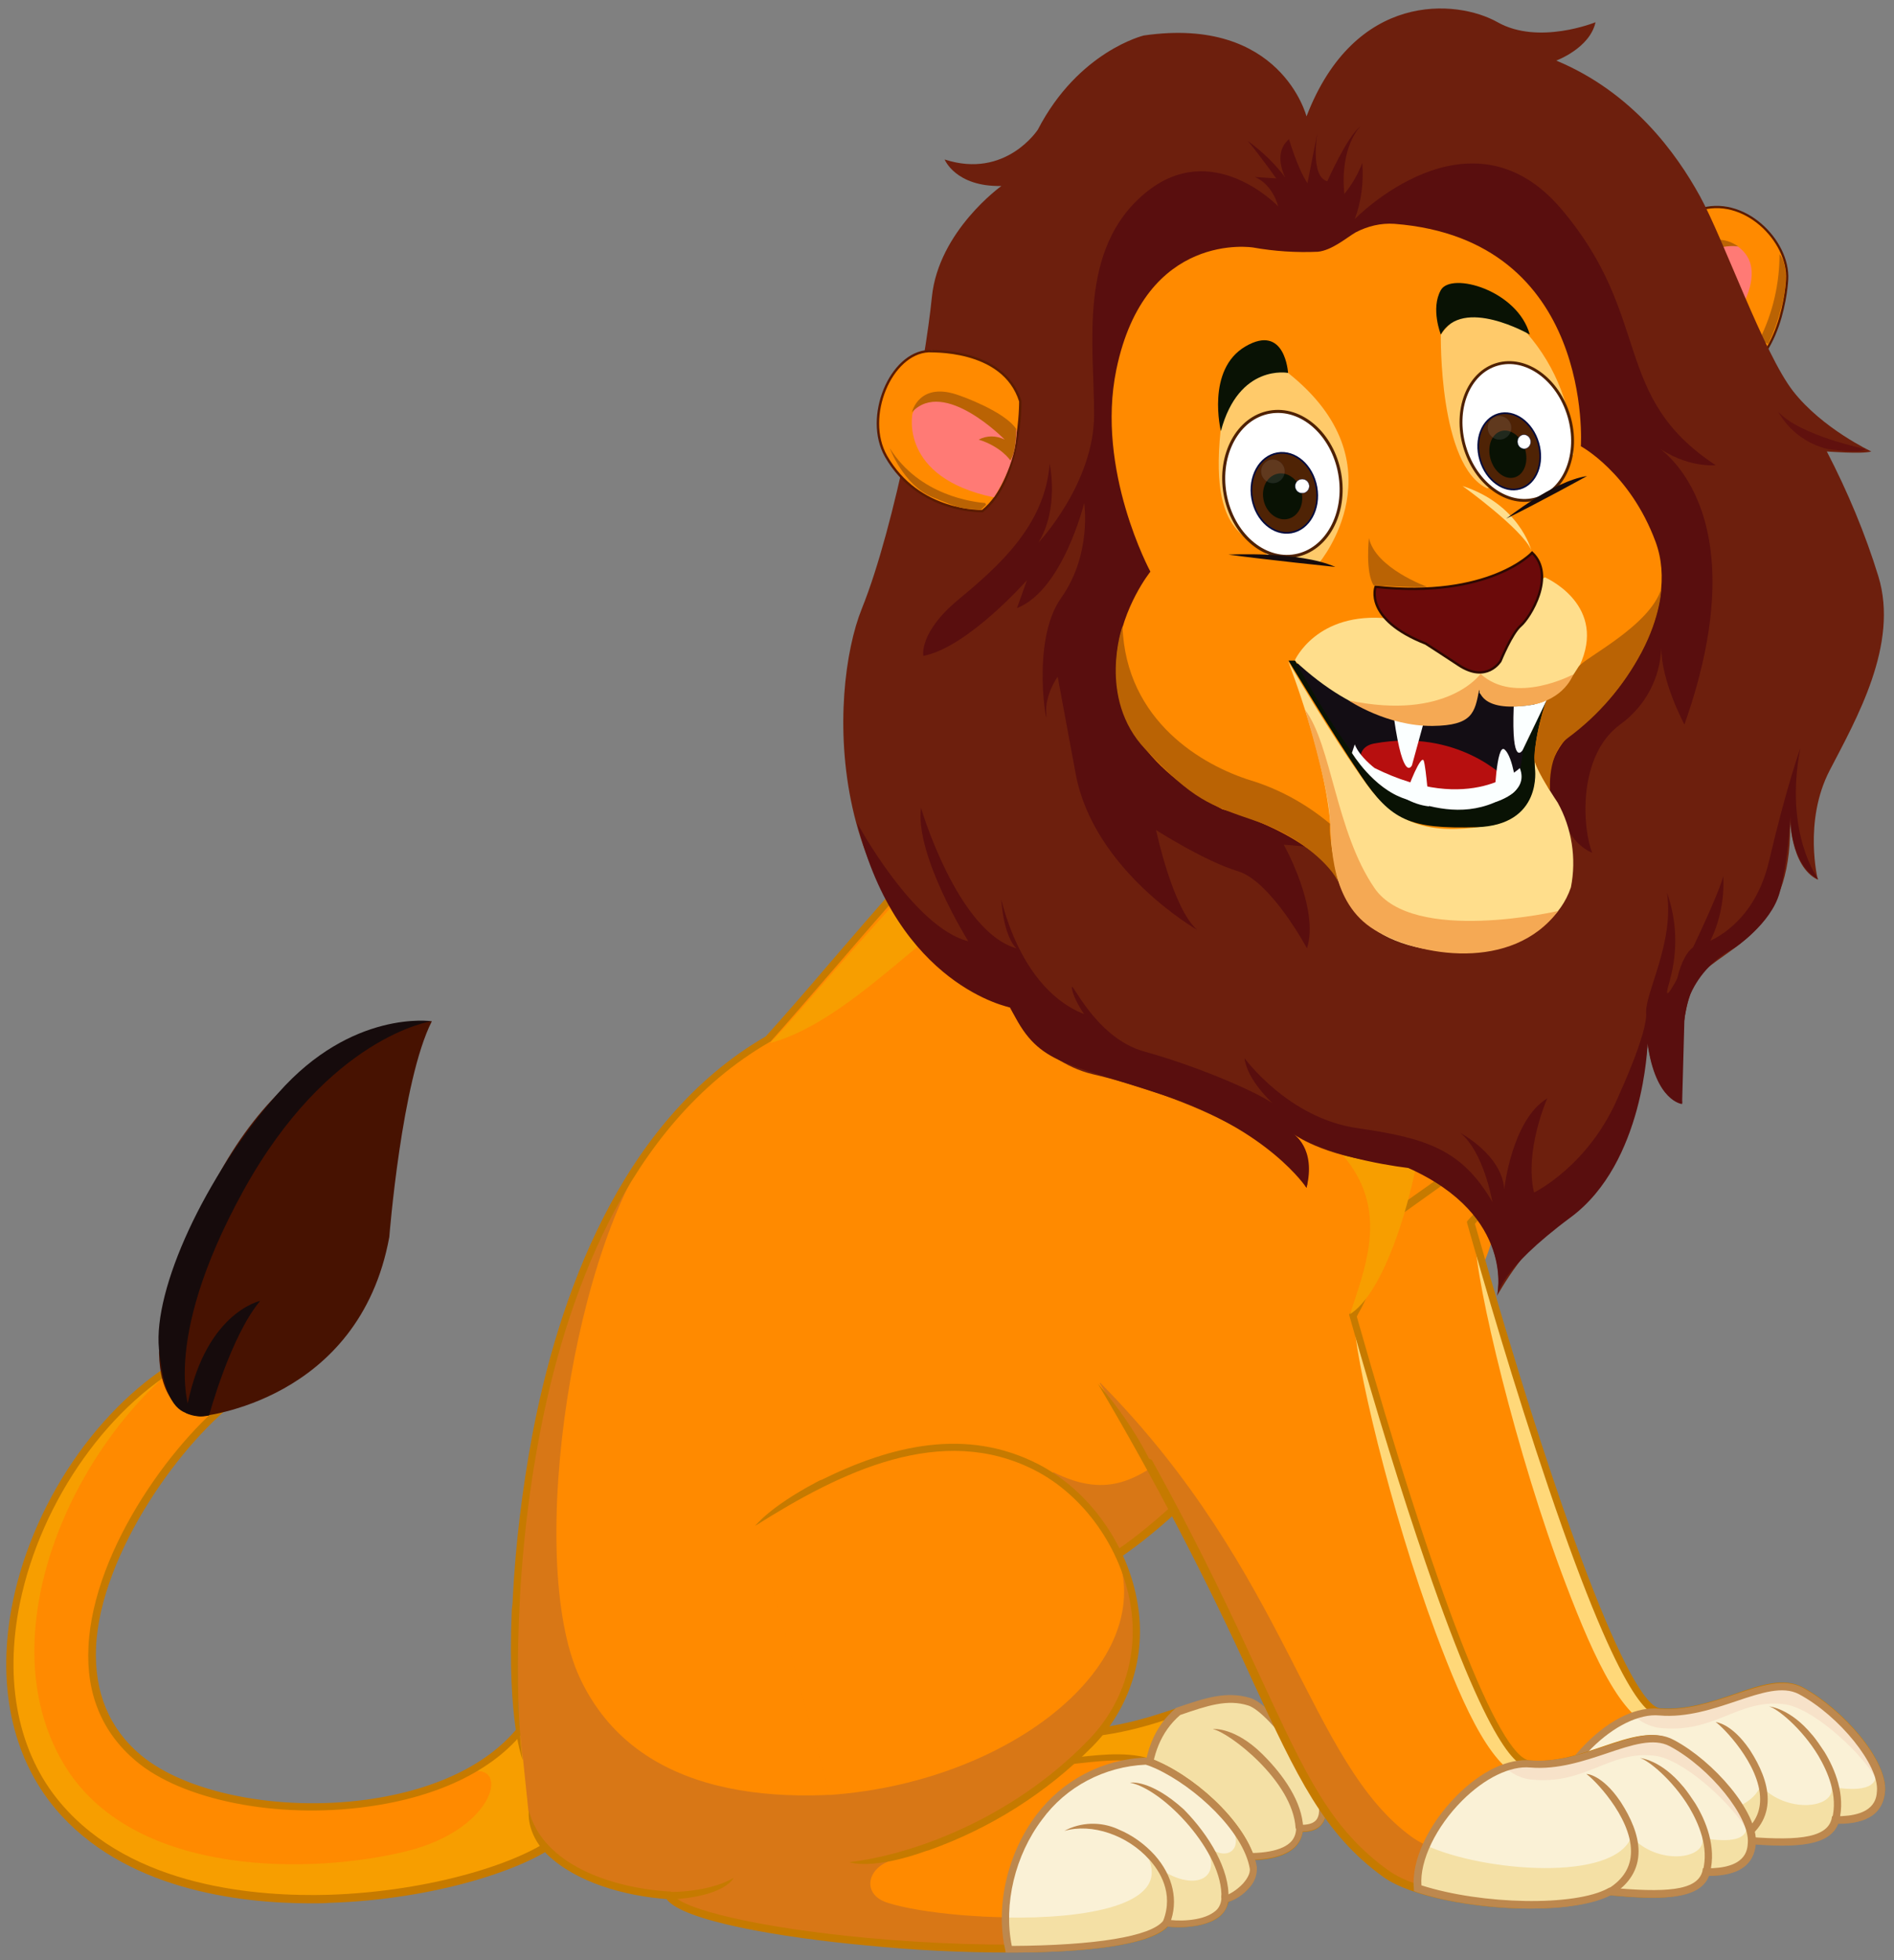 <?xml version="1.0" encoding="utf-8"?>
<!-- Generator: Adobe Illustrator 25.4.2, SVG Export Plug-In . SVG Version: 6.00 Build 0)  -->
<svg version="1.1" id="Layer_1" xmlns="http://www.w3.org/2000/svg" xmlns:xlink="http://www.w3.org/1999/xlink" x="0px" y="0px"
	 viewBox="0 0 400.4 414.2" style="enable-background:new 0 0 400.4 414.2;" xml:space="preserve">
<rect x="0" y="0" width="400.4" height="414.2" fill="#808080" stroke="none"/>
<style type="text/css">
	.st0{fill:#D87716;}
	.st1{fill:#FF8A00;}
	.st2{fill:#FFD879;}
	.st3{fill:#C67A00;}
	.st4{fill:#F4E0A5;}
	.st5{fill:#FAF1D6;}
	.st6{fill:#F7E2C9;}
	.st7{fill:#BD884E;}
	.st8{fill:#F79E00;}
	.st9{fill:#FF8A00;stroke:#5B1B02;stroke-width:0.48;stroke-miterlimit:10;}
	.st10{fill:#FF7A75;}
	.st11{fill:#BA6304;}
	.st12{fill:#6D1F0D;}
	.st13{fill:#590E0E;}
	.st14{fill:#FFDE8C;}
	.st15{fill:#FBFFFF;}
	.st16{fill:#130D14;}
	.st17{fill:#6B0A0A;stroke:#2D0901;stroke-width:0.5;stroke-miterlimit:10;}
	.st18{opacity:0.76;fill:#FFDE8C;enable-background:new    ;}
	.st19{fill:#091204;}
	.st20{fill:#B70F0F;}
	.st21{fill:#FFFFFF;stroke:#4F2102;stroke-width:0.64;stroke-miterlimit:10;}
	.st22{fill:#FFFFFF;stroke:#4F2102;stroke-width:0.61;stroke-miterlimit:10;}
	.st23{fill:#4F2305;stroke:#020B3F;stroke-width:0.35;stroke-miterlimit:10;}
	.st24{fill:#FFFFFF;stroke:#020B3F;stroke-width:7.000000e-02;stroke-miterlimit:10;}
	.st25{opacity:0.1;fill:#FFFFFF;stroke:#020B3F;stroke-width:0.12;stroke-miterlimit:10;enable-background:new    ;}
	.st26{fill:#160B0C;}
	.st27{fill:#60110E;}
	.st28{fill:#F5A954;}
	.st29{fill:#FF8A00;stroke:#5B1B02;stroke-width:0.51;stroke-miterlimit:10;}
	.st30{fill:#471201;}
</style>
<path class="st0" d="M310.9,258.4c3.4,11.9,29,102.5,40,103.4c12,1,22.8-8.3,29.9-4.4c8.5,4.6,17.3,15.1,16.9,21.2
	c-0.2,2.8-1.5,6.2-9.6,6.1c-1.3,5.1-9.4,5.1-20.4,4.1c-9.2,5.1-37.9,2.9-47.1-3.8c-21.9-15.8-22.7-39.4-60.8-103.6l61.9-43.8
	C321,251.3,313.1,255.5,310.9,258.4z"/>
<path class="st1" d="M313.5,267c3.4,11.9,26.4,93.9,37.4,94.8c12,1,22.8-8.3,29.9-4.4c8.5,4.6,14.9,12.8,15.6,16.6
	c1.3,4.9-5.7,4.2-9.2,3.6c0.8,4.6-9.6,5.7-15-0.3c-4,10.7-37.2,6.8-46.4,0.2c-21.9-15.8-25.9-55.5-65.9-96l62.1-55
	C321.1,240,315.7,264.1,313.5,267z"/>
<path class="st2" d="M350.9,361.8c12,1,22.8-8.3,29.9-4.4c8.5,4.6,14.9,14.2,15.6,18c-3.8-5.9-13.5-14.7-19.4-15.3
	c-9.7-1.1-14.6,6.4-26.4,5c-7.1-0.8-13.3-13.8-19.6-30.4c-10.4-27.2-19.1-64-19.1-72.7C315.3,273.9,339.9,360.9,350.9,361.8z"/>
<path class="st3" d="M322.5,236l-63.8,45.1l0.4,0.6c16,27,25.5,47.1,32.5,61.8c10,21.1,15.6,32.8,28.4,42c5.8,4.2,19.4,6.7,31,6.7
	c6.9,0,13.1-0.9,16.8-2.8c9.9,0.9,18.8,1.2,20.8-4.1c6.3,0,9.5-2.3,9.9-6.8c0.5-6.7-9-17.4-17.3-21.9c-4-2.2-8.9-0.6-14.6,1.4
	c-4.7,1.6-10.1,3.4-15.6,3c-6.4-0.5-21.7-40.7-39.2-102.4c0.4-0.5,0.9-1,1.6-1.5c3.2-3,8.6-8.1,9.1-19.4L322.5,236z M320.8,239.1
	c-0.9,9.6-5.6,14-8.5,16.8c-0.7,0.6-1.4,1.3-2,2l-0.2,0.3l0.1,0.4c3.3,11.7,9.9,34.4,17.2,55.9c16.1,47.5,21.7,47.9,23.5,48.1
	c5.8,0.5,11.4-1.4,16.2-3c5.3-1.8,9.9-3.3,13.3-1.5c8.6,4.6,16.9,15,16.5,20.4c-0.1,1.6-0.4,5.5-8.9,5.4h-0.6l-0.1,0.6
	c-1,4.3-8.2,4.6-19.5,3.6h-0.2l-0.2,0.1c-8.9,5-37.5,2.7-46.3-3.7c-12.5-9-18-20.5-27.9-41.4c-7-14.6-16.5-34.6-32.2-61.3
	L320.8,239.1z"/>
<path class="st4" d="M350.9,361.8c12,1,22.8-8.3,29.9-4.4c8.5,4.6,17.3,15.1,16.9,21.2c-0.2,2.8-1.5,6.2-9.6,6.1
	c-1.3,5.1-9.4,5.1-20.4,4.1c-7.6,4.2-28.4,3.4-40.6-0.7C325.9,377.2,340.1,360.7,350.9,361.8z"/>
<path class="st5" d="M350.9,361.8c12,1,22.8-8.3,29.9-4.4c8.5,4.6,14.9,12.8,15.6,16.6c1.3,4.9-5.7,4.2-9.2,3.6
	c0.8,4.6-9.6,5.7-15-0.3c-3.6,9.7-31.3,7.4-43.3,1.9C332.9,370,342.9,361,350.9,361.8z"/>
<path class="st6" d="M350.9,361.8c12,1,22.8-8.3,29.9-4.4c8.5,4.6,14.9,14.2,15.6,18c-3.8-5.9-13.5-14.7-19.4-15.3
	c-9.7-1.1-14.6,6.4-26.4,5c-1.9-0.3-3.7-1.2-5.1-2.5C347.2,361.9,349,361.6,350.9,361.8z"/>
<path class="st7" d="M369.8,369.6l0.2,0.3c2,3.1,3.7,6.8,3.7,10.3c0,3.8-1.9,6.9-5.6,9.2l-0.8-1.3c3.2-2,4.8-4.6,4.8-7.9
	c0-7.4-8.1-15.5-9.4-16.3C362.7,363.9,366,364.1,369.8,369.6z"/>
<path class="st7" d="M383.1,366.6l0.1,0.1c0.9,1.1,1.7,2.3,2.5,3.5c2.2,3.6,4.5,9.1,3.1,14.6l-1.5-0.4c1.3-5-0.9-10-2.9-13.4
	c-3.5-5.8-8.7-10-10.4-10.4C374,360.6,378.4,360.9,383.1,366.6z"/>
<path class="st7" d="M335.3,368.4c-6.1,6.1-9.7,13.9-9.1,19.7v0.5l0.5,0.2c6.5,2.2,15.9,3.5,24.4,3.5c6.8,0,13-0.8,16.7-2.8
	c9.9,0.9,18.8,1.2,20.8-4.1c6.3,0,9.5-2.3,9.9-6.8c0.5-6.7-9-17.4-17.3-21.9l-0.4,0.7l0.4-0.7c-4-2.2-8.9-0.5-14.6,1.4
	c-4.7,1.6-10.1,3.4-15.6,3C346.2,360.5,340.5,363.2,335.3,368.4z M336.4,369.5c4.8-4.8,10.2-7.4,14.4-7c5.8,0.5,11.4-1.4,16.2-3
	c5.3-1.8,9.9-3.3,13.3-1.5c8.6,4.6,16.9,15,16.5,20.4c-0.1,1.6-0.4,5.5-8.9,5.4h-0.6l-0.1,0.6c-1.1,4.3-8.2,4.6-19.5,3.6h-0.2
	l-0.2,0.1c-7,3.9-26.7,3.6-39.5-0.6C327.4,382.2,330.9,375.1,336.4,369.5z"/>
<path class="st8" d="M223.6,366.6c22.4-0.4,30.8-10,40.5-7c6.1,1.9,24.2,27.5,10.6,26.7c0,4.9-6.2,6.8-15.9,5.7
	S187.6,392.5,223.6,366.6z"/>
<path class="st3" d="M211.9,381.8c2.6,8.9,27.2,10,40.4,10.6c2.9,0.1,5.2,0.2,6.5,0.4c1.7,0.2,3.4,0.3,5.1,0.3
	c4.5,0,7.8-0.9,9.7-2.6c1-0.9,1.6-2.1,1.8-3.4c3.5,0,4.6-1.9,4.9-3.6c1.2-6.9-10.9-23.1-16-24.6s-9.5,0-15.4,2
	c-6.2,2.1-14,4.7-25.4,4.9h-0.2l-0.2,0.1C214.3,372.4,210.7,377.5,211.9,381.8z M223.9,367.4c11.6-0.2,19.4-2.9,25.6-5
	c5.8-2,10-3.4,14.4-2s16,16.8,14.9,22.9c-0.2,1.1-0.8,2.5-4,2.3l-0.8,0v0.8c0,1.2-0.5,2.3-1.3,3c-2.2,2-7.1,2.6-13.6,1.9
	c-1.4-0.2-3.7-0.3-6.6-0.4c-11.9-0.5-36.6-1.6-39-9.5C212.4,377.9,215.9,373.2,223.9,367.4L223.9,367.4z"/>
<path class="st4" d="M249.1,361.7c5.9-2,10.3-3.5,15.1-2.1c6.1,1.9,24.2,27.5,10.6,26.7c0,4.9-6.2,6.8-15.9,5.7
	c-2.2-0.3-7.2-0.4-13.1-0.7C241.7,383.5,240.1,369.3,249.1,361.7z"/>
<path class="st7" d="M266.8,370.6l0.3,0.3c4.3,4.3,8.2,9.9,8.4,15.4l-1.6,0.1c-0.5-10.1-14.3-20.5-17.5-21
	C256.5,365.3,261.1,365,266.8,370.6z"/>
<path class="st7" d="M245.2,391.6l0.2,0.4h0.4c2.4,0.1,4.6,0.2,6.5,0.3c2.9,0.1,5.2,0.2,6.5,0.4c1.7,0.2,3.4,0.3,5.1,0.3
	c4.5,0,7.8-0.9,9.7-2.6c1-0.9,1.6-2.1,1.8-3.4c3.5,0,4.6-1.9,4.9-3.6c1.2-6.9-10.9-23.1-16-24.6s-9.5,0-15.4,2l-0.3,0.1l-0.1,0.1
	C239.2,369,241,383.7,245.2,391.6z M249.5,362.4L249.5,362.4c5.8-2,10-3.4,14.4-2s16,16.8,14.9,22.9c-0.2,1.1-0.8,2.4-4,2.3l-0.8,0
	v0.8c0,1.2-0.5,2.3-1.3,3c-2.2,2-7.1,2.6-13.6,1.9c-1.4-0.2-3.7-0.3-6.6-0.4c-1.8-0.1-3.9-0.2-6.1-0.3
	C242.5,383,241.1,369.6,249.5,362.4z"/>
<path class="st8" d="M40.9,286.5c10.1,1.6,9.8,8.3,9.8,8.3c-17.2,11.9-46.7,55.6-21.4,76.8c17.5,14.8,66.5,14.9,82-7.6
	c17.1-1.6,18.4,15,6.7,24.6c-14.8,12-79.4,24.4-105.8-6.8C-11.5,353.5,9.7,302.2,40.9,286.5z"/>
<path class="st1" d="M38.2,287.9c0.9-0.5,1.8-1,2.7-1.5c10.1,1.6,9.8,8.3,9.8,8.3c-17.2,11.9-46.7,55.6-21.4,76.8
	c14.1,11.8,48.3,14.3,69.3,3.2c9.4-3.2,6.8,11.7-12.7,16.5s-57.1,5.7-71.9-17.6C-2.6,347.3,13.8,307.4,38.2,287.9z"/>
<path class="st3" d="M2.7,338.5c-3.5,17.1-0.3,32.6,9,43.7c14.3,17,38.6,20,54,20c1.4,0,2.7,0,3.9-0.1c22.4-0.7,42-7.2,49-13
	c6.6-5.4,9.5-13.4,7.1-19.3c-2-4.9-7.2-7.3-14.4-6.7h-0.4l-0.2,0.3c-6.1,8.8-17.9,14.8-33.3,16.9c-18.5,2.5-38-1.4-47.6-9.4
	c-6.7-5.6-9.9-13.3-9.5-22.8c0.9-20,18.6-44.2,30.8-52.8l0.3-0.2v-0.4c0-0.1,0.2-7.4-10.5-9.1h-0.2l-0.2,0.1
	C22.5,294.9,7.3,316.1,2.7,338.5z M4.2,338.8c4.5-21.9,19.2-42.6,36.8-51.6c7.8,1.3,8.8,5.8,8.9,7.1c-12.2,8.7-30.2,32.6-31.2,53.7
	c-0.5,10,2.9,18.1,10,24.1c9.8,8.3,29.9,12.3,48.8,9.7c15.7-2.1,27.8-8.2,34.2-17.2c0.6,0,1.1-0.1,1.7-0.1c5.3,0,9.2,2.1,10.7,5.8
	c2.2,5.3-0.5,12.5-6.6,17.5c-6.8,5.6-26,11.9-48.1,12.6c-14.6,0.4-41.4-1.4-56.6-19.4C3.9,370.5,0.8,355.5,4.2,338.8z"/>
<path class="st0" d="M162.4,219.6c14.2-15.5,46.4-55.7,53.4-55.4s51.5,21.8,57.4,29.3s28.4,48.4,12.6,85.5
	c-23,26.4-43.3,48.7-58,54.1c-27.7,23.8-11.2,38.3-10.4,39.1c7.1,1.7,18.8-3.1,27.3,0.8s18.9,13.5,20.3,21.7c0.5,3.1-4.3,6.6-6,6.5
	c-0.4,5.6-10.1,5.5-12.4,5c-8.7,11.2-100.4,3.7-105.3-5.7c-13.3-0.9-26.5-6.5-29.6-17.9l-1.1-10.6
	C108.2,358.9,103.8,253.3,162.4,219.6z"/>
<path class="st1" d="M162.4,219.6c14.2-15.5,46.4-55.7,53.4-55.4s51.5,21.8,57.4,29.3s28.4,48.4,12.6,85.5
	c-37.4,20-41.7,42.7-63.1,32.1c-17.6,15.1-12.2,48.4-9.6,54.9c-6.9,4.7-13.5,9.9-21.1,11.4c-27.2,4.7-57.5,2.6-69.4-22.8
	s-1-93.8,17.3-115.1C145.9,231.5,153.6,224.7,162.4,219.6z"/>
<path class="st1" d="M190.5,392.7c7.4-6.4,23.5-13.6,30.4-20.2c7,0,16.5-2.9,23.8,0.4c5.3,2.5,10,6.1,13.9,10.4
	c6.4,7.4,0.3,11.2-4,5.9c5.2,9-3.9,11.1-11.6,3.8c6.4,15.2-41.5,13.5-55.3,9.1C181.5,400.2,183.5,393.4,190.5,392.7z"/>
<path class="st3" d="M141.6,399.8c5.3,0,10.6-1.2,13.5-3c0,0-1.7,4-13.5,4.6h-0.4v-1.6L141.6,399.8z"/>
<path class="st3" d="M108.4,337.7c0.6-11.5,2-23,4.1-34.3c5.4-28.6,18.4-66.5,49.4-84.4c3.6-4,8.5-9.6,13.6-15.6
	c19.5-22.7,34.9-40,40.2-40h0.1c4,0.1,18,6.3,29.4,12c5.7,2.8,24.6,12.5,28.5,17.6c6.3,8.2,28.5,49.2,12.7,86.3l-0.1,0.2
	c-23,26.4-43.3,48.7-58.2,54.3c-10.1,8.8-15.4,17.1-15.6,25c-0.1,4.8,1.8,9.4,5.2,12.7c2.8,0.6,6.4,0.2,10.2-0.2
	c5.6-0.6,11.9-1.3,17,1c8.9,4,19.4,13.9,20.7,22.2c0.1,1.7-0.5,3.3-1.6,4.5c-1.2,1.3-2.7,2.3-4.3,2.9c-0.3,1.3-1,2.4-2,3.2
	c-3.1,2.3-8.6,2.3-10.8,2c-3.8,4-17.5,5.5-33.7,5.5c-9.6,0-20.1-0.5-30-1.5c-18.4-1.7-38.9-5.2-42.3-9.8c-9-0.7-19-3.5-25.2-9.4
	l-0.2-0.2c-4.4-4.5-3.7-9.1-3.7-9.1c3,11.4,17.3,16.3,29.6,17.1h0.4l0.2,0.4c1.8,3.4,18.8,7.3,41.3,9.4c27,2.5,58.1,2,62.7-3.8
	l0.3-0.4l0.5,0.1c1.7,0.4,7.3,0.4,10-1.6c0.9-0.6,1.4-1.6,1.5-2.7v-0.8h0.8c0.6,0,2.5-0.9,3.8-2.5c0.6-0.7,1.5-2,1.4-3.2
	c-1.3-7.8-11.3-17.2-19.9-21.1c-4.8-2.2-10.6-1.5-16.2-0.9c-4.1,0.5-7.9,0.9-11,0.1l-0.2,0l-0.2-0.2c-3.8-3.6-5.9-8.7-5.8-14
	c0.2-8.3,5.7-17.1,16.2-26.2l0.1-0.1h0.1c14.5-5.3,34.7-27.5,57.6-53.8c15.5-36.4-6.3-76.5-12.5-84.5c-6-7.7-50.3-28.7-56.8-29h-0.1
	c-4.9,0-24.6,22.8-39,39.5c-5.2,6-10.1,11.7-13.7,15.7l-0.2,0.1c-30.6,17.6-43.4,55.1-48.7,83.4c-6.1,32-4.6,61.7-3.5,68.3
	c0,0-3.3-7.6-2.3-31.8C108.3,339.4,108.4,338.6,108.4,337.7z"/>
<path class="st4" d="M242.3,372.1c0.8,0.2,1.6,0.5,2.4,0.8c8.5,3.9,18.9,13.5,20.3,21.7c0.5,3.1-4.3,6.6-6,6.5
	c-0.4,5.6-10.1,5.5-12.4,5c-3.1,4-16.8,5.6-33.3,5.6C209.5,395.7,220.3,373.1,242.3,372.1z"/>
<path class="st5" d="M242.2,372.1c0.8,0.2,1.6,0.5,2.4,0.8c5.3,2.5,10,6.1,13.9,10.4c6.4,7.4,0.3,11.2-4,5.9
	c5.2,9-3.9,11.1-11.6,3.8c4,9.6-13.4,12.5-30.4,12.2C212.5,390.1,223.1,373,242.2,372.1z"/>
<path class="st7" d="M236.3,386.5l0.2,0.1c2.9,1.2,5.5,3.1,7.6,5.4c3.9,4.4,5.1,9.7,3.2,14.5l-1.4-0.6c2.3-5.9-0.8-10.6-2.9-12.9
	c-4.6-5.2-12.2-7.8-18-6.1C228.5,385,232.7,384.9,236.3,386.5z"/>
<path class="st7" d="M250.2,382.3l0.2,0.2c5.2,5.3,9.6,12.6,9.3,18.7l-1.5-0.1c0.5-9.6-12.2-23-19.3-24.4
	C238.9,376.7,243.1,375.9,250.2,382.3z"/>
<path class="st7" d="M219.1,383.5c-6.1,8.1-8.7,19.2-6.6,28.5l0.1,0.6h0.6c13,0,29.2-1,33.6-5.5c2.2,0.3,7.7,0.3,10.8-2
	c1.1-0.8,1.8-1.9,2-3.2c1.7-0.5,3.2-1.5,4.4-2.9c1.2-1.2,1.8-2.8,1.7-4.5c-1.4-8.3-11.8-18.2-20.7-22.2c-0.8-0.4-1.6-0.7-2.5-0.9
	h-0.1h-0.1C233.1,371.7,224.6,376.2,219.1,383.5z M220.3,384.5c5.1-7,13.2-11.2,21.9-11.6c0.7,0.2,1.4,0.5,2.1,0.8
	c8.5,3.9,18.5,13.3,19.9,21.1c0.2,1.2-0.8,2.5-1.4,3.2c-1.4,1.5-3.2,2.5-3.8,2.5h-0.8v0.8c-0.1,1.1-0.6,2.1-1.5,2.7
	c-2.7,2.1-8.2,2-10,1.6l-0.5-0.1l-0.3,0.4c-2.6,3.3-14.3,5.2-32,5.3C212.1,402.4,214.6,392,220.3,384.5L220.3,384.5z"/>
<path class="st0" d="M219.1,310c18.7,9.6,30.4,38.8,11.2,58.5c-17.4,17.8-39.5,23.6-50.9,24.9l-19.7-71.1
	C174.5,313,197.6,298.9,219.1,310z"/>
<path class="st1" d="M219.1,310c6.4,3.4,11.8,8.6,15.4,14.9c13.6,24-19,51.6-59.1,54.4l-15.8-56.9C174.5,313,197.6,298.9,219.1,310z
	"/>
<path class="st3" d="M218.8,310.7c-19.7-10.1-40.9,0.2-59.1,11.7c0,0,2.9-3.9,12.9-9.2c0.4-0.2,0.7-0.4,1.1-0.5
	c14.8-7.3,30.6-11.1,45.8-3.3c10.7,5.5,19,17.1,21,29.5c1.9,11-1.7,22.3-9.6,30.2c-9.7,9.8-21.6,17.3-34.6,21.9l-0.4,0.1
	c-11.6,4.2-16.4,2.4-16.4,2.4c13.2-1.5,34.3-9.1,50.3-25.5c7.6-7.6,11-18.3,9.2-28.9C237,327.1,229.1,316,218.8,310.7z"/>
<path class="st0" d="M286.2,277.9c3.4,11.9,26.4,93.9,37.4,94.8c12,1,22.8-8.2,29.9-4.4c8.5,4.6,17.3,15.1,16.9,21.2
	c-0.2,2.8-1.5,6.2-9.6,6.1c-1.3,5.1-9.4,5.1-20.4,4.1c-9.2,5.1-37.9,2.9-47.1-3.8c-21.9-15.8-22.7-39.4-60.8-103.6l61.9-43.8
	C293.7,262.2,288.4,275,286.2,277.9z"/>
<path class="st1" d="M286.2,277.9c3.4,11.9,26.4,93.9,37.4,94.8c12,1,22.8-8.2,29.9-4.4c8.5,4.6,14.9,12.8,15.6,16.6
	c1.3,4.9-5.7,4.1-9.2,3.5c0.8,4.6-9.6,5.8-15-0.3c-4,10.7-37.2,6.8-46.4,0.1c-21.9-15.8-25.9-55.5-65.9-96l62.1-55.1
	C293.9,251,288.4,275,286.2,277.9z"/>
<path class="st2" d="M323.6,372.7c12,1,22.8-8.2,29.9-4.4c8.5,4.6,14.9,14.2,15.6,18c-3.8-5.9-13.5-14.7-19.4-15.3
	c-9.7-1.1-14.6,6.4-26.4,5c-7.4-0.9-13.6-14.4-19.8-31c-9.5-25.5-17.3-58.5-17.3-67C289.6,289.8,312.6,371.8,323.6,372.7z"/>
<path class="st3" d="M243.5,308.5c10.7,19.3,17.7,34.5,23.1,46.2c9.5,20.5,14.7,31.8,27,40.6c8.8,6.4,37.4,8.6,46.3,3.7l0.2-0.1h0.2
	c11.3,1,18.5,0.8,19.5-3.5l0.1-0.6h0.6c8.5,0.1,8.7-3.7,8.9-5.4c0.4-5.5-7.9-15.8-16.5-20.4c-3.5-1.9-8-0.3-13.3,1.5
	c-4.9,1.6-10.4,3.5-16.2,3c-1.8-0.1-7.4-0.6-22-43.2c-5-14.5-10.4-32-16-51.8l-0.2-0.7l0.2-0.3c2-2.6,7.4-15.1,8-29l1.5,0.1
	c-0.6,12.9-5.5,25.7-8.1,29.5c16.5,58.3,30.1,93.4,36.6,93.9c5.5,0.5,10.9-1.4,15.6-3c5.6-1.9,10.5-3.5,14.6-1.3
	c8.2,4.5,17.8,15.2,17.3,21.9c-0.3,4.5-3.6,6.7-9.9,6.8c-1.9,5.3-10.9,5-20.8,4.1c-3.6,1.9-9.9,2.8-16.8,2.8
	c-11.6,0-25.2-2.5-31-6.7c-12.6-9.1-18.2-21.2-27.5-41.2c-9.8-21.6-20.7-42.6-32.8-63c4.2,4.8,7.9,10.1,10.8,15.8L243.5,308.5z"/>
<path class="st4" d="M323.6,372.7c12,1,22.8-8.2,29.9-4.4c8.5,4.6,17.3,15.1,16.9,21.2c-0.2,2.8-1.5,6.2-9.6,6.1
	c-1.3,5.1-9.4,5.1-20.4,4.1c-7.6,4.2-28.4,3.4-40.6-0.7C298.6,388.1,312.8,371.6,323.6,372.7z"/>
<path class="st5" d="M323.6,372.7c12,1,22.8-8.2,29.9-4.4c8.5,4.6,14.9,12.8,15.6,16.6c1.3,4.9-5.7,4.1-9.2,3.5
	c0.8,4.6-9.6,5.8-15-0.3c-3.6,9.7-31.3,7.4-43.3,1.9C305.6,380.9,315.5,371.9,323.6,372.7z"/>
<path class="st6" d="M323.6,372.7c12,1,22.8-8.2,29.9-4.4c8.5,4.6,14.9,14.2,15.6,18c-3.8-5.9-13.5-14.7-19.4-15.3
	c-9.7-1.1-14.6,6.4-26.4,5c-1.9-0.3-3.7-1.2-5.1-2.5C319.9,372.9,321.7,372.6,323.6,372.7z"/>
<path class="st7" d="M342.5,380.6l0.2,0.3c2,3.1,3.7,6.8,3.7,10.3c0,3.8-1.9,6.9-5.6,9.2l-0.8-1.3c3.2-2,4.8-4.6,4.8-7.9
	c0-7.4-8.1-15.5-9.4-16.3C335.4,374.8,338.7,375,342.5,380.6z"/>
<path class="st7" d="M355.8,377.5l0.1,0.1c0.9,1.1,1.7,2.3,2.5,3.5c2.2,3.6,4.5,9.1,3.1,14.6l-1.5-0.4c1.3-5-0.9-10-2.9-13.4
	c-3.5-5.8-8.7-10-10.4-10.4C346.7,371.5,351.1,371.8,355.8,377.5z"/>
<path class="st7" d="M308,379.4c-6.1,6.1-9.7,13.9-9.1,19.7l0,0.5l0.5,0.2c6.5,2.2,15.9,3.5,24.4,3.5c6.8,0,13-0.9,16.7-2.8
	c9.9,0.9,18.8,1.2,20.8-4.1c6.3,0,9.5-2.3,9.9-6.8c0.5-6.7-9-17.5-17.3-21.9l-0.4,0.7l0.4-0.7c-4-2.2-8.9-0.6-14.6,1.3
	c-4.7,1.6-10.1,3.4-15.6,3C318.9,371.5,313.2,374.2,308,379.4z M309.1,380.5c4.8-4.8,10.2-7.4,14.4-7c5.8,0.5,11.4-1.4,16.2-3
	c5.3-1.8,9.9-3.3,13.3-1.5c8.6,4.6,16.9,15,16.5,20.4c-0.1,1.6-0.4,5.5-8.9,5.4h-0.6l-0.1,0.6c-1.1,4.3-8.2,4.5-19.5,3.5h-0.2
	L340,399c-7,3.9-26.7,3.5-39.5-0.6C300.1,393.2,303.6,386,309.1,380.5L309.1,380.5z"/>
<path class="st8" d="M227,165c13,7.7,70.2,44.3,73.3,52.7c4.6,12.4-4.1,53.2-14.9,60c3.1-9.4,7.3-20,0.9-30.3
	c-7.3-11.7-18.4-10.5-34.7-27.9c-11.9-12.7-23.6-31.7-36.2-32s-32.9,27.7-52.6,32.9C175.6,207.3,214.1,157.3,227,165z"/>
<path class="st9" d="M364.5,80.6c0,0-11.4-9.2-16.3-17.8c0,0-1.5-14.1,10.8-18.4c9.6-3.3,19.3,6.5,18.8,14.7
	C377.8,59.2,376.9,78,364.5,80.6z"/>
<path class="st10" d="M366.8,51.7c0,0-9.7-4-16.3,14.1c0,0,5.9,5.4,12.6,6.4C363.1,72.2,376.5,57.6,366.8,51.7z"/>
<path class="st11" d="M367.5,52.1c0,0-10.2-2.2-14,13.7c-0.8-0.5-1.5-1.1-2.2-1.8c1.2-2.7,2.5-5.3,4-7.8
	C356.6,54.1,361.5,47.9,367.5,52.1z"/>
<path class="st11" d="M376.2,53.7c0,6.2-1.4,12.4-4.2,18l1.8,1c1.1-2.3,2-4.7,2.6-7.1C376.4,65.6,379,57.2,376.2,53.7z"/>
<path class="st12" d="M276.2,24.6c0,0-5.4-21.3-34.4-17.1c0,0-13.8,3.3-22.4,19.9c0,0-6.8,10.5-19.7,6.3c0,0,2.3,5.8,12,5.6
	c0,0-13.3,9.5-14.7,23.5s-7.7,48.2-14.8,65.8s-8.6,66.6,31.3,84.3c0,0,5.6,11.2,17.5,14.1c0,0,35.2,7.7,45.2,24
	c0,0,1.8-7.5-2.8-11.4c0,0,6.1,4.7,19.4,6.1s26.1,15,23.7,28.1c0,0,6.8-12.5,14.5-16.1s17.7-26.5,17.4-40.5s-2.8,13.4,7.2,16
	c0,0-1.9-22.3,4.7-28.1s19-9.4,18.1-32.6c0,0,0,10.6,5.9,13.4c0,0-3.1-12.3,2.5-23.1s14.7-26.6,10.3-41c-2.8-9.1-6.5-17.9-10.9-26.4
	c0,0,7.5,0.6,9.4,0c0,0-10.3-4.8-16.5-12.7s-14.7-32.1-19.7-41.2s-14.3-22-30.4-28.7c0,0,7.1-2.6,8.3-8.1c0,0-12,4.9-20.7,0
	S286.4-1.9,276.2,24.6z"/>
<path class="st13" d="M286.4,46.3c0,0,24.3-25,43.7-2.1s10.4,39.5,32.6,54.1c0,0-6.2,0.7-12.8-4.2c0,0,22.5,12.8,6.2,59
	c0,0-4.9-9-4.9-16.3c-0.2,6.5-3.4,12.5-8.7,16.3c-9,6.6-8,21.9-5.9,27.1c0,0-4.9-1.7-6.6-8.7l-37.8,8.7l-20.8-1.7
	c0,0,7.6,13.5,4.9,21.9c0,0-7.6-14.2-14.6-16.3s-17.3-8.7-17.3-8.7s3.5,16.6,8.7,21.1c0,0-21.9-12.5-25.7-33l-3.8-20.5l0,0
	c0,0-2.8,3.8-2.4,8s-3.5-15.3,3.1-24.6s4.9-20.1,4.9-20.1s-4.5,18.4-14.2,22.2l2.1-5.9c0,0-12.5,14.2-21.9,16c0,0-1-4.9,7.3-11.8
	s18.4-15.6,19.4-28.8c0,0,2.1,9.4-2.4,16.7c0,0,11.8-12.5,11.8-27.1s-3.5-35,10.8-46.8c14.2-11.8,28.1,2.8,28.1,2.8s-1-4.5-4.9-6.2
	l4.5,0.3c0,0-3.4-4.8-6-7.9c0,0,6.9,4.7,10.1,11.3c0,0-6.2-7.5-1.4-11.7c0,0,1.8,6.2,3.9,9.3l2.1-10.6c0,0-1.6,9.2,2.1,10.2
	c0,0,4.2-9.5,7-11.6c0,0-4.4,4.2-3.4,14.3c1.6-2,2.9-4.2,3.8-6.6C288.3,38.5,287.8,42.6,286.4,46.3z"/>
<path class="st1" d="M334.2,94.3c0,0,2.9-43.7-39.4-47c-2.9-0.2-5.7,0.5-8.2,1.8c-1.9,1.1-5,3.8-8,4.1c-4.6,0.2-9.2-0.1-13.7-0.9
	c0,0-22.8-3.7-28.9,25.8c-4.4,21.3,7.2,42.7,7.2,42.7s-23.8,29.5,15.2,50.2c0,0,21.7,5.5,26.7,18.5l37.3-5.8l5-15.4
	c-0.8-5.9,1.9-11.7,6.8-15c8.5-6.1,21.2-24.2,15.8-38.8S334.2,94.3,334.2,94.3z"/>
<path class="st14" d="M324.4,160.6c0,0,1.2,12.2-9.1,13.8s-18.9,1.6-26.4-8.7s-16.6-26-16.6-26s8.7,22.1,9.1,37.1
	s8.7,24.8,29.6,24.4c0,0,16.8-1,21.1-13.7c1.2-6.1,0.2-12.5-2.8-17.9C329.3,169.6,324.9,163.1,324.4,160.6z"/>
<path class="st15" d="M320.6,152.6c0,0-6.6,5-22.7,2.9S283,145.1,283,145.1h28.5l10.2,0.8L320.6,152.6z"/>
<path class="st16" d="M324.7,152.6l-1.3,11.5l-5.2,7.7h-14.5l-10.9-2.4l-7.1-9c0,0-10.7-16.7-12-20.1l5.1-0.8l27,0.8
	C305.8,140.5,327.2,143,324.7,152.6z"/>
<path class="st14" d="M326.6,122c0,0,12.6,5.4,7.8,17.6s-18.7,10.8-21.6,6.8v-5c0,0,1.4,10-6.6,10.9s-19.2-0.3-32.5-12.7
	c0,0,4.6-10.5,19.9-8.9l21.8-2.4L326.6,122z"/>
<path class="st17" d="M323.9,116.8c0,0-9,9.8-33.1,7.2c0,0-2.6,6.8,10.6,12c0,0,4.5,2.9,6.9,4.5c6,4,8.9-0.8,8.9-0.8
	s2.4-5.9,4.3-7.5S329,121.6,323.9,116.8z"/>
<path class="st18" d="M278.9,118.9c0,0,17.6-20.9-6.6-40.1c0,0-11.9-4.1-13.6,7.1c-4.4,28.7,6.1,26.8,9.4,31.7L278.9,118.9z"/>
<path class="st19" d="M272.3,78.8c0,0-10.4-2-14.2,12.3c0,0-3.2-13,5.2-17.9S272.3,78.8,272.3,78.8z"/>
<path class="st18" d="M332.6,96.1c-0.1-9.5-3.6-18.6-9.8-25.7c-10.3-11.6-18.2,0.3-18.2,0.3s-0.5,27.7,9.8,32.5L332.6,96.1z"/>
<path class="st19" d="M304.6,70.7c0,0-2.2-5.5,0-9.4s16.2,0,18.8,9.4C323.4,70.7,309.2,62.5,304.6,70.7z"/>
<path class="st20" d="M318.2,164.4c0,0-10-10.5-27.6-7.3c0,0-4.5,0.5-2.4,5.2s18.7,8.1,18.7,8.1l11.4-0.9L318.2,164.4z"/>
<path class="st19" d="M327,147.9c0,0-3.1,8.1-2.5,14.5c0,0,1.7,12-12.4,12.4s-18-1.4-24.4-10.9s-15.3-24.3-15.3-24.3h1.4
	c0,0,11.2,21.2,18.7,26.5s19.9,7.5,28.2,0.4c0,0,1.5-7.6,1.5-10.8S327,147.9,327,147.9z"/>
<path class="st15" d="M327,147.9l-5.1,10.6c0,0-2.4,4-1.9-9.2C320,149.3,324.7,149.3,327,147.9z"/>
<path class="st15" d="M301,152.6l-2.5,9.1c0,0-1.8,4.1-3.8-9.9C294.8,151.8,299.6,152.6,301,152.6z"/>
<path class="st15" d="M320.6,166.6c0,0-0.7-6.6-2.5-8.2s-2.2,11.1-2.2,11.1S320.3,168,320.6,166.6z"/>
<path class="st15" d="M302.1,170.4c0,0-0.6-8-1.1-9.6s-3.3,5.2-4,7.9C298.6,169.6,300.3,170.2,302.1,170.4z"/>
<path class="st15" d="M321.3,162.3c0,0-10.3,10.1-30.7,0c0,0-3.2-2.4-4.2-5l-0.6,1.8c0,0,4.5,7.5,11.2,9.7
	c5.1,1.7,11.8,3.8,18.9,0.8C315.8,169.5,323.4,167.7,321.3,162.3z"/>
<ellipse transform="matrix(0.985 -0.175 0.175 0.985 -13.712 49.015)" class="st21" cx="271" cy="102.2" rx="12.3" ry="15.4"/>
<ellipse transform="matrix(0.959 -0.282 0.282 0.959 -12.681 94.285)" class="st22" cx="320.8" cy="91.1" rx="11.5" ry="14.8"/>
<ellipse transform="matrix(0.985 -0.175 0.175 0.985 -14.034 49.106)" class="st23" cx="271.4" cy="104.1" rx="6.9" ry="8.5"/>
<ellipse transform="matrix(0.969 -0.245 0.245 0.969 -17.416 69.805)" class="st19" cx="271.3" cy="104.8" rx="4.1" ry="4.9"/>
<ellipse transform="matrix(0.994 -0.11 0.11 0.994 -9.643 31.032)" class="st24" cx="275.3" cy="102.6" rx="1.5" ry="1.5"/>
<circle class="st25" cx="269.1" cy="99.6" r="2.5"/>
<ellipse transform="matrix(0.959 -0.282 0.282 0.959 -13.928 93.997)" class="st23" cx="319.2" cy="95.3" rx="6.4" ry="8.2"/>
<ellipse transform="matrix(0.959 -0.282 0.282 0.959 -14.104 93.949)" class="st19" cx="318.9" cy="95.9" rx="3.8" ry="5.1"/>
<ellipse transform="matrix(0.994 -0.11 0.11 0.994 -8.317 36.149)" class="st24" cx="322.2" cy="93.2" rx="1.4" ry="1.5"/>
<circle class="st25" cx="317" cy="90.4" r="2.5"/>
<path class="st11" d="M301.7,124c0,0-10.9-3.9-12.3-10.3c0,0-0.8,7.2,1,10C290.4,123.7,300.3,124.3,301.7,124z"/>
<path class="st11" d="M281.2,174.1c-4.9-4.1-10.6-7.3-16.8-9.2c-10-3.1-26.4-12.4-27.1-32.6c0,0-5.4,15.2,4.8,26
	s13.5,11.8,23.4,15.2s16.1,9.9,17.3,12.7C283,186.2,280.7,176.9,281.2,174.1z"/>
<path class="st11" d="M327.7,167.1c0,0-3-4.6-3.3-6.5s1.5-10.6,2.6-12.6c0.8-1.4,1.8,0.8,6.7-7.1c1.1-1.8,15.1-8.6,17.5-16.5
	c0,0-0.1,5.8-4.2,13.5c-3.8,7.1-9,13.2-15.5,18C327,159.2,327.7,167.1,327.7,167.1z"/>
<path class="st14" d="M323.7,116.2c0,0-2.5-9.6-14.5-13.5C309.2,102.7,321.7,111.7,323.7,116.2z"/>
<path class="st26" d="M282.3,119.8c0,0-14.5-1.5-22.6-2.6C259.7,117.2,274.6,116.4,282.3,119.8z"/>
<path class="st26" d="M335.5,100.6c0,0-10.9,6-17.1,9C318.4,109.7,328.2,101.7,335.5,100.6z"/>
<path class="st27" d="M394.4,94.9c0,0-13.8-2.8-18.5-7.9c2.3,4,6,6.8,10.5,7.9C386.4,94.9,393.5,95.9,394.4,94.9z"/>
<path class="st13" d="M384.4,185.8c0,0-7.3-9.6-3.8-27.7c0,0-2.9,8-6.6,23.8s-15.7,18.1-15.7,18.1s-4.2,1.3-4.8,15.4
	s2.1,17.7,2.1,17.7s-1-16.4,1.8-23.1c1.9-4.2,5.2-7.6,9.3-9.7c0,0,7.7-5.1,9.5-11.6s2.3-16.3,2.3-16.3S378.2,182.5,384.4,185.8z"/>
<path class="st13" d="M364.3,185.1c0.3,5.3-0.9,10.6-3.5,15.2l-3.2,4.1l-1.5,10.7l-0.5,18.2c0,0-5.6-0.5-7.3-12.8
	c0,0-0.7,25.2-16.2,36.7s-15.6,16.7-15.6,16.7s4-16.9-18.8-27.1c0,0-15.7-1.7-24.3-7.2c0,0,4.9,3,2.8,11.4c0,0-8-12.2-30-19.5
	s-26.9-6.6-32.6-18.6c0,0-23.9-4.5-32.4-39c0,0,11.9,22.1,23.5,25c0,0-11.3-18.1-10-28.2c0,0,7.7,26.2,20.2,29.7
	c0,0-2.3-1.7-3.1-8.9s1.6,16.6,17.4,22.8c0,0-2.3-3.2-2.6-5.5s4.8,10.5,15.3,13.4s22.7,8,27.1,10.9c0,0-5.4-4.9-5.9-9.5
	c0,0,9.2,12.7,23.9,14.8s22.1,4.6,28.5,15.6c0,0-1.8-10.6-6.8-14.6c0,0,8.8,4.6,9.3,11.9c0,0,1.6-14.7,9.1-19.2c0,0-4.9,11-2.8,19.9
	c0,0,11.8-5.7,18-20.7c0,0,6-13,5.7-17.2s6-14.9,4.4-25.5c2.1,5.9,2.3,12.2,0.7,18.2l-0.2,0.8C349.7,218.2,363.6,189,364.3,185.1z"
	/>
<path class="st28" d="M332.6,142.5c0,0-12.3,6.6-19.6-0.1c0,0-7.1,10-27.9,5.6c0,0,8.1,5.5,17.8,5.4c8.4-0.1,8.9-2.8,9.8-7.7
	c0,0,0.2,4.9,10.7,3.3C330.8,147.9,332.6,142.5,332.6,142.5z"/>
<path class="st28" d="M329.4,192.5c0,0-30.6,7.1-38.8-4.8s-9.1-30.3-14.7-37.7c0,0,4.8,16,5.2,22.3s0.1,18.5,9.5,24.2
	S319.7,205.4,329.4,192.5z"/>
<path class="st29" d="M215.7,84.8c0,0,0.2,16.7-8,23.2c0,0-13.5,0.5-20.4-11.6c-4.7-8.3,1-21.8,9-22.2
	C196.3,74.3,212.1,73.3,215.7,84.8z"/>
<path class="st10" d="M192.9,87.4c0,0-2.9,13.5,17.2,17.7c0,0,4.9-7,4.8-14.2C214.9,90.8,197.6,76.3,192.9,87.4z"/>
<path class="st11" d="M213.6,97.3c0,0-1.9-2.9-6.7-4.4c1.7-0.9,3.7-0.9,5.5,0c0,0-12.8-13.1-19.6-5.8c0,0,1.5-6.7,10.1-3.5
	c0,0,9.3,3.2,11.9,7C214.8,90.6,215,95.1,213.6,97.3z"/>
<path class="st11" d="M208.3,106.3c-0.1,0.2,0.5,0.2-0.2,0.7l-0.7,0.7c-4.4-0.3-3.9,0-10.4-2.7c-6-2.5-8.9-10.3-8.9-10.3
	C194.4,104.8,205.9,106.1,208.3,106.3z"/>
<path class="st30" d="M42.4,299.3c0,0,33.5-3,39.9-37.9c0,0,2.6-33.1,9-45.6c0,0-25.4-1.5-44,30.5S31.1,298,42.4,299.3z"/>
<path class="st26" d="M40.4,298.9c0,0-7-14.5,11-47.2s39.8-35.9,39.8-35.9s-16.8-2.5-32.4,15.2s-26.4,41.4-25.2,54
	S38.4,298.4,40.4,298.9z"/>
<path class="st26" d="M44.2,299.1c0,0,4.5-16.7,10.8-24.2c0,0-12.1,2.5-15.7,23.7C40.8,299.3,42.5,299.5,44.2,299.1z"/>
</svg>

